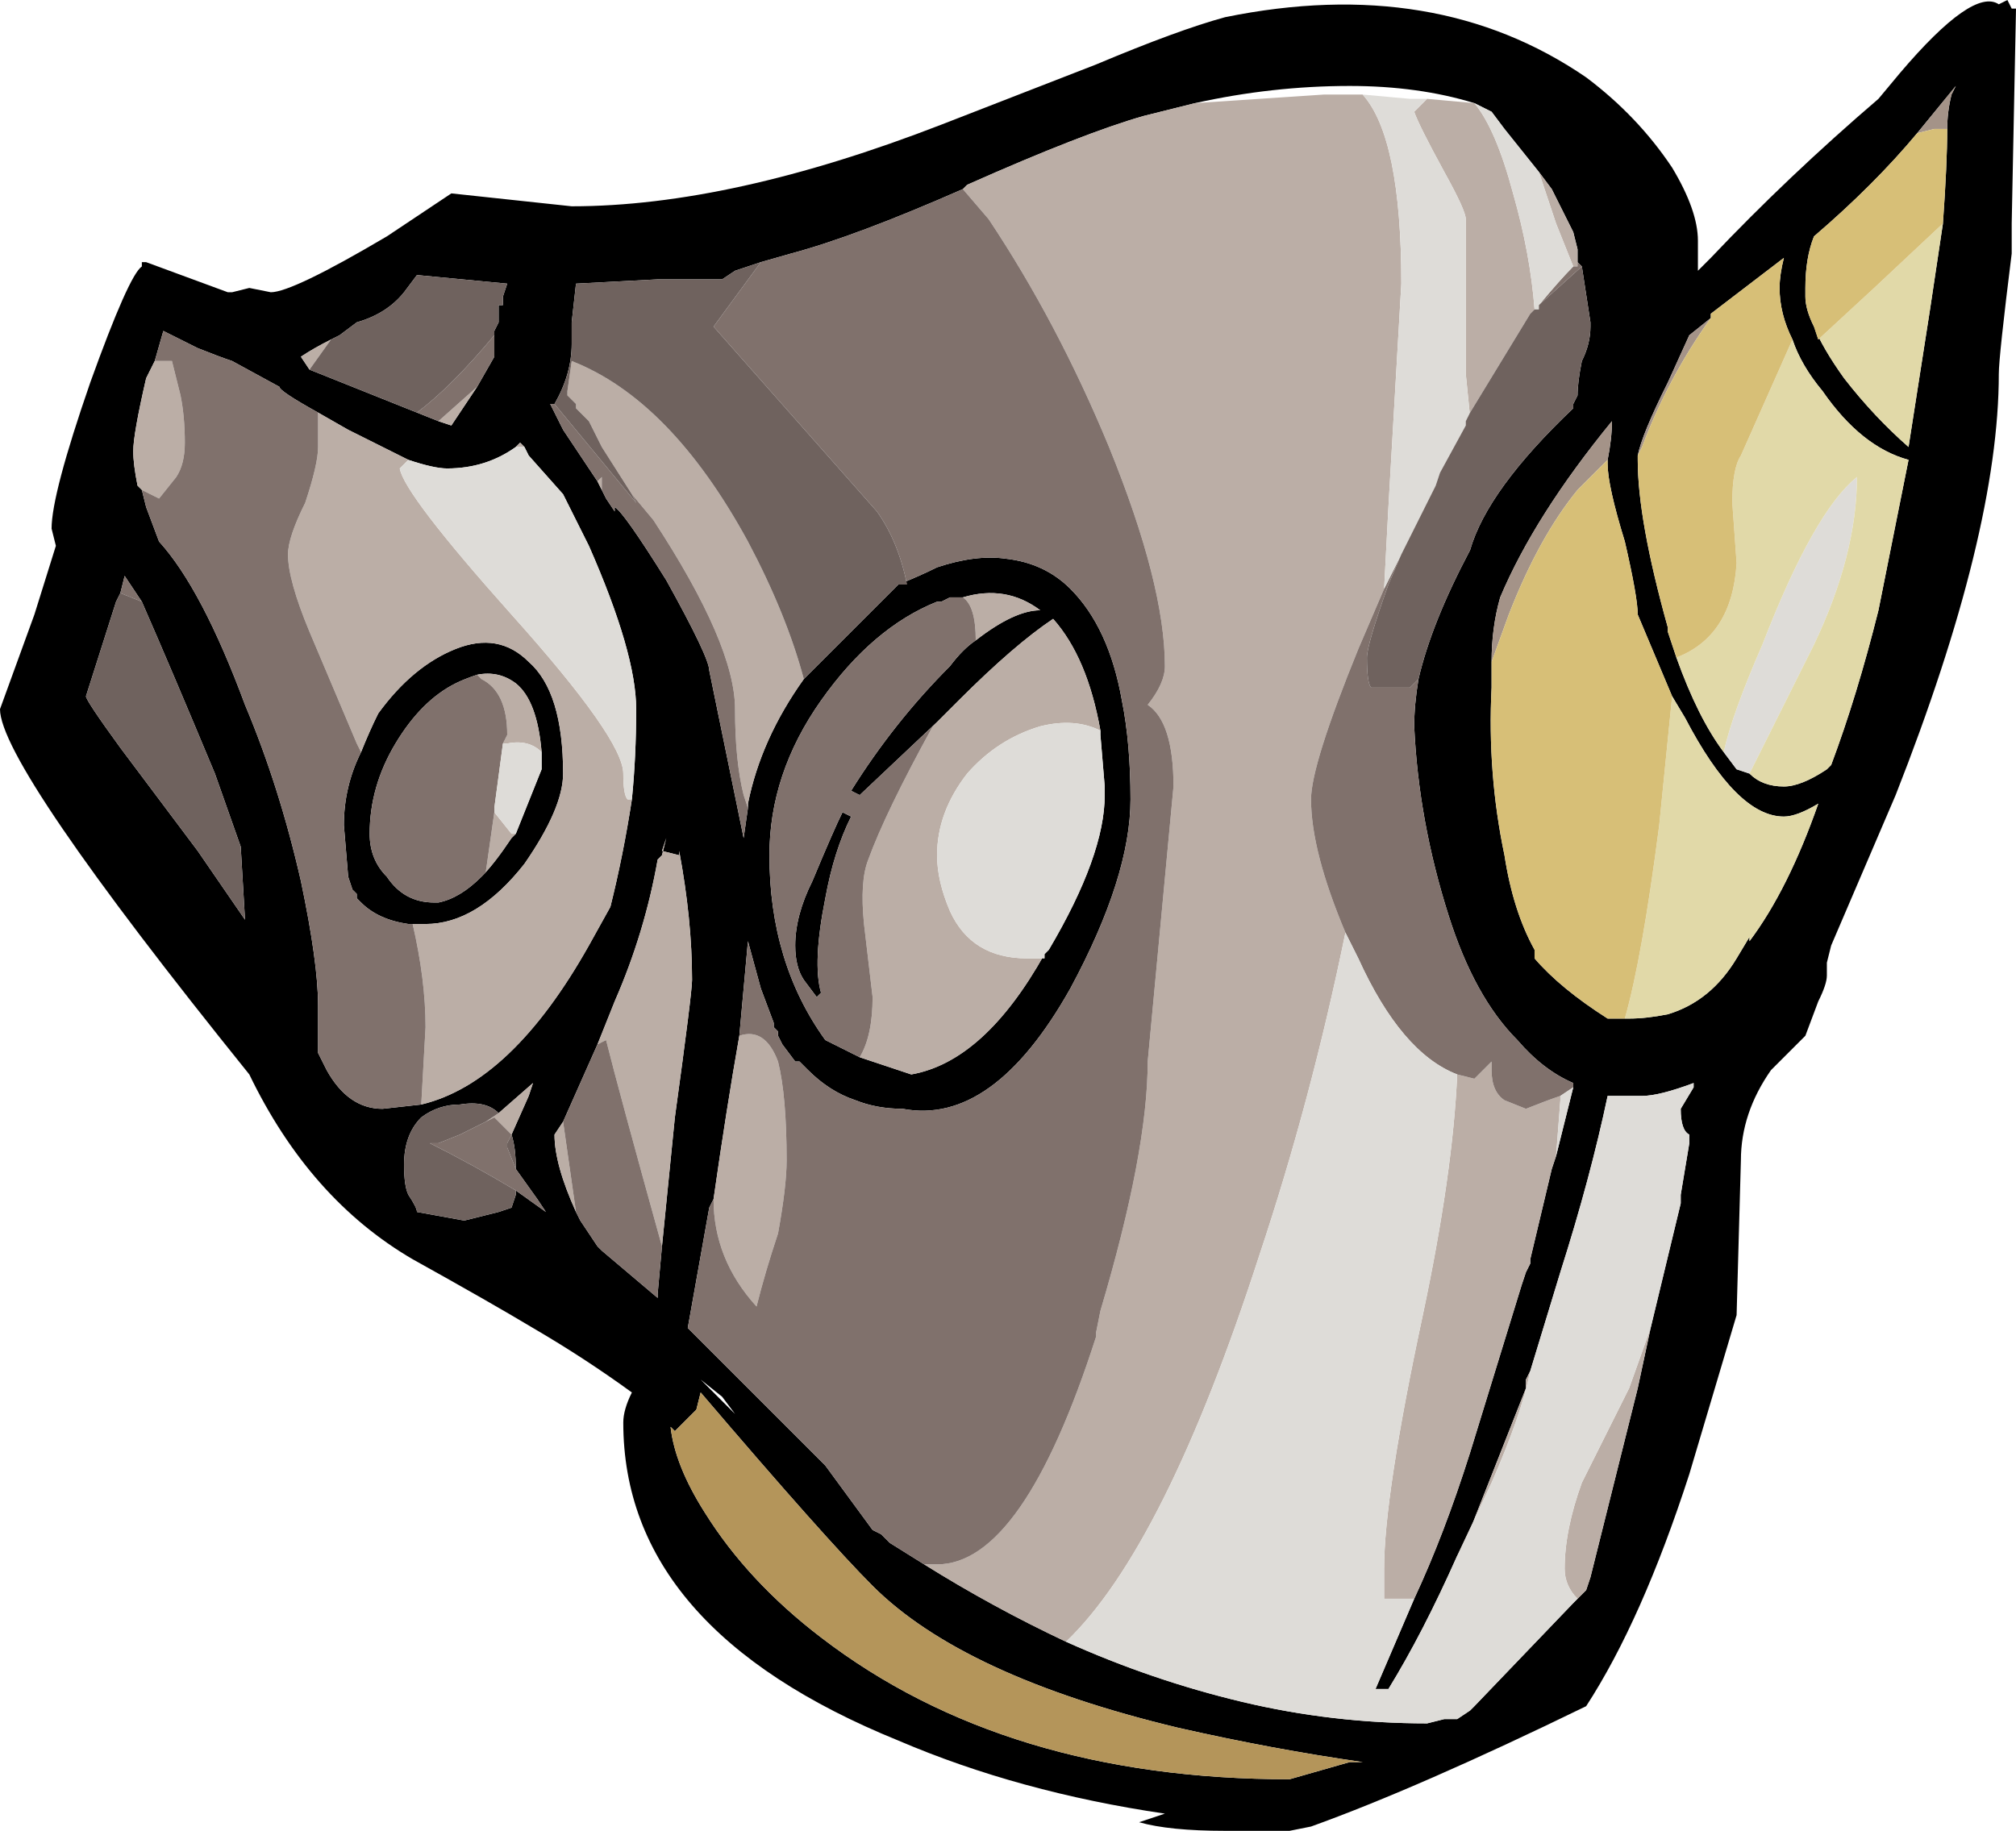 <?xml version="1.0" encoding="UTF-8" standalone="no"?>
<svg xmlns:ffdec="https://www.free-decompiler.com/flash" xmlns:xlink="http://www.w3.org/1999/xlink" ffdec:objectType="frame" height="149.1px" width="164.15px" xmlns="http://www.w3.org/2000/svg">
  <g transform="matrix(1.0, 0.0, 0.0, 1.0, 67.9, 54.6)">
    <use ffdec:characterId="1014" height="21.3" transform="matrix(7.0, 0.0, 0.0, 7.0, -67.9, -54.6)" width="23.45" xlink:href="#shape0"/>
  </g>
  <defs>
    <g id="shape0" transform="matrix(1.0, 0.0, 0.0, 1.0, 9.7, 7.8)">
      <path d="M4.2 -6.6 L3.6 -6.45 Q2.9 -6.25 1.55 -5.65 L1.5 -5.6 Q0.25 -5.05 -0.5 -4.85 L-0.85 -4.75 -1.15 -4.65 -1.3 -4.55 -2.05 -4.55 -3.0 -4.5 -3.05 -4.05 -3.05 -3.8 Q-3.05 -3.45 -3.25 -3.1 L-3.3 -3.1 -3.15 -2.8 -2.75 -2.2 -2.7 -2.1 -2.65 -2.0 -2.55 -1.85 -2.55 -1.9 Q-2.45 -1.85 -1.95 -1.05 -1.45 -0.15 -1.45 0.0 L-1.05 1.95 -1.0 1.6 -1.0 1.55 Q-0.85 0.8 -0.35 0.1 L0.75 -1.0 Q1.0 -1.1 1.2 -1.2 1.65 -1.35 2.0 -1.3 2.45 -1.25 2.75 -0.95 3.2 -0.5 3.35 0.35 3.45 0.85 3.45 1.5 3.45 2.4 2.75 3.7 1.85 5.3 0.8 5.1 0.5 5.1 0.25 5.0 -0.05 4.9 -0.3 4.65 L-0.4 4.55 -0.45 4.55 -0.6 4.35 -0.65 4.25 -0.65 4.2 -0.7 4.15 -0.7 4.1 -0.85 3.7 -1.0 3.15 -1.1 4.25 Q-1.25 5.1 -1.4 6.15 L-1.45 6.25 -1.7 7.65 -1.0 8.35 Q-0.55 8.8 -0.1 9.25 L0.45 10.0 0.55 10.05 0.65 10.15 1.05 10.4 Q1.85 10.9 2.7 11.3 3.7 11.75 4.75 12.0 5.8 12.25 6.9 12.25 L7.1 12.2 7.25 12.2 7.4 12.1 7.45 12.05 8.6 10.85 8.75 10.7 8.8 10.55 9.35 8.35 9.5 7.65 9.85 6.2 9.85 6.1 9.95 5.5 9.95 5.45 9.95 5.4 Q9.85 5.35 9.85 5.1 L10.0 4.85 10.0 4.8 Q9.6 4.95 9.4 4.95 L9.0 4.95 Q8.8 5.9 8.45 7.0 L8.1 8.15 8.05 8.25 8.05 8.35 7.3 10.25 7.25 10.3 Q6.85 11.2 6.45 11.85 L6.3 11.85 6.75 10.8 Q7.1 10.05 7.4 9.1 L8.0 7.15 8.05 7.0 8.1 6.9 8.1 6.85 8.35 5.8 8.4 5.65 8.6 4.85 8.6 4.8 Q8.25 4.65 7.95 4.3 7.45 3.8 7.15 2.85 6.8 1.75 6.75 0.65 6.75 0.4 6.8 0.1 6.95 -0.55 7.4 -1.4 7.6 -2.1 8.6 -3.05 L8.6 -3.1 8.65 -3.2 Q8.65 -3.35 8.7 -3.6 8.8 -3.8 8.8 -4.0 L8.8 -4.05 8.7 -4.7 8.65 -4.75 8.65 -4.9 8.6 -5.1 8.35 -5.6 8.2 -5.8 7.8 -6.3 7.65 -6.5 7.45 -6.6 Q6.8 -6.8 6.0 -6.8 5.1 -6.8 4.2 -6.6 M1.5 -0.85 L1.35 -0.85 1.25 -0.8 1.2 -0.8 Q0.45 -0.5 -0.15 0.35 -0.75 1.2 -0.75 2.15 -0.75 3.4 -0.1 4.3 L0.3 4.5 0.9 4.7 Q1.75 4.55 2.45 3.3 L2.5 3.25 Q3.15 2.15 3.15 1.45 L3.15 1.35 3.1 0.75 3.1 0.7 Q2.95 -0.15 2.55 -0.6 2.1 -0.3 1.45 0.35 L1.2 0.6 0.3 1.45 0.2 1.4 Q0.7 0.6 1.35 -0.05 1.5 -0.25 1.65 -0.35 2.1 -0.7 2.4 -0.7 2.0 -1.0 1.5 -0.85 M3.05 -7.05 Q4.0 -7.45 4.55 -7.6 7.0 -8.1 8.75 -6.9 9.35 -6.45 9.75 -5.85 10.05 -5.35 10.05 -5.0 L10.05 -4.65 10.2 -4.8 Q11.1 -5.75 12.15 -6.65 L12.4 -6.95 Q13.25 -7.95 13.55 -7.75 L13.65 -7.8 13.7 -7.7 13.75 -7.7 13.7 -5.2 13.7 -4.85 Q13.55 -3.65 13.55 -3.45 13.55 -1.6 12.35 1.45 L11.6 3.2 11.55 3.4 11.55 3.55 Q11.55 3.65 11.45 3.85 L11.3 4.25 Q11.05 4.5 10.9 4.65 10.55 5.15 10.55 5.7 L10.5 7.5 9.95 9.35 Q9.4 11.05 8.75 12.05 6.8 13.0 5.55 13.45 L5.3 13.5 4.55 13.5 Q3.9 13.5 3.55 13.4 L3.85 13.3 Q2.15 13.05 0.75 12.45 -2.45 11.15 -2.45 8.75 -2.45 8.6 -2.35 8.4 -2.9 8.0 -3.5 7.65 -4.0 7.35 -4.9 6.85 -6.1 6.15 -6.8 4.7 -9.7 1.1 -9.7 0.45 L-9.3 -0.65 -9.05 -1.45 -9.1 -1.65 Q-9.1 -2.05 -8.65 -3.35 -8.2 -4.6 -8.05 -4.7 L-8.05 -4.75 -8.0 -4.75 -7.05 -4.4 -7.0 -4.4 -6.8 -4.45 -6.55 -4.4 Q-6.3 -4.4 -5.2 -5.05 L-4.45 -5.55 -3.05 -5.4 Q-1.2 -5.4 1.25 -6.35 L3.05 -7.05 M12.6 -6.25 Q12.1 -5.65 11.4 -5.05 11.3 -4.8 11.3 -4.45 L11.3 -4.35 Q11.3 -4.2 11.4 -4.0 11.5 -3.75 11.75 -3.4 12.1 -2.95 12.5 -2.6 L12.75 -4.2 12.9 -5.2 Q12.95 -5.9 12.95 -6.3 12.95 -6.5 13.0 -6.7 L13.05 -6.8 12.6 -6.25 M11.15 -3.85 Q11.0 -4.15 11.0 -4.45 11.0 -4.6 11.05 -4.8 L10.2 -4.15 10.2 -4.1 9.95 -3.9 9.7 -3.35 Q9.4 -2.75 9.35 -2.5 L9.35 -2.45 Q9.35 -1.75 9.7 -0.5 L9.7 -0.45 9.8 -0.15 Q10.05 0.55 10.35 0.95 L10.5 1.15 10.65 1.2 Q10.8 1.35 11.05 1.35 11.25 1.35 11.55 1.15 L11.6 1.1 Q11.9 0.3 12.15 -0.7 L12.5 -2.45 Q11.95 -2.6 11.5 -3.25 11.25 -3.55 11.15 -3.85 M9.0 -2.45 Q9.05 -2.7 9.05 -2.9 8.15 -1.8 7.75 -0.85 7.65 -0.5 7.65 -0.1 L7.65 0.2 Q7.6 1.2 7.8 2.15 7.9 2.8 8.15 3.25 L8.15 3.35 Q8.45 3.7 9.0 4.05 L9.2 4.05 9.25 4.05 Q9.45 4.05 9.7 4.0 10.2 3.85 10.5 3.35 L10.65 3.1 10.65 3.15 Q11.1 2.55 11.45 1.55 11.2 1.7 11.05 1.7 10.5 1.7 9.9 0.55 L9.75 0.3 9.35 -0.65 Q9.35 -0.85 9.2 -1.5 9.0 -2.15 9.0 -2.4 L9.0 -2.45 M0.2 1.7 Q0.0 2.1 -0.1 2.65 -0.25 3.4 -0.15 3.75 L-0.2 3.8 -0.35 3.6 Q-0.45 3.45 -0.45 3.2 -0.45 2.85 -0.25 2.45 0.0 1.85 0.1 1.65 L0.2 1.7 M0.45 10.65 Q-0.1 10.1 -1.55 8.4 L-1.6 8.6 -1.85 8.85 -1.9 8.8 Q-1.85 9.25 -1.5 9.8 -1.0 10.6 -0.15 11.25 2.0 12.9 5.3 12.9 L6.0 12.7 6.15 12.7 Q5.1 12.55 4.0 12.3 1.5 11.7 0.45 10.65 M-8.05 -2.1 L-8.0 -1.9 -7.85 -1.5 Q-7.35 -0.95 -6.85 0.4 -6.45 1.35 -6.2 2.45 -6.0 3.4 -6.0 3.9 -6.0 4.15 -6.0 4.4 L-6.0 4.45 -5.9 4.65 Q-5.65 5.1 -5.25 5.1 L-4.8 5.05 Q-3.75 4.8 -2.85 3.2 L-2.6 2.75 Q-2.45 2.15 -2.35 1.5 -2.3 1.0 -2.3 0.45 -2.3 -0.2 -2.85 -1.45 L-3.15 -2.05 -3.55 -2.5 -3.6 -2.6 -3.65 -2.65 -3.7 -2.6 Q-4.05 -2.35 -4.5 -2.35 -4.65 -2.35 -4.95 -2.45 L-5.65 -2.8 -6.0 -3.0 Q-6.45 -3.25 -6.45 -3.3 L-7.0 -3.6 Q-7.15 -3.65 -7.4 -3.75 L-7.8 -3.95 -7.9 -3.6 -8.0 -3.4 Q-8.15 -2.75 -8.15 -2.55 -8.15 -2.4 -8.1 -2.15 L-8.05 -2.1 M-4.95 2.95 Q-5.3 2.9 -5.5 2.7 L-5.55 2.65 -5.55 2.6 -5.6 2.55 -5.65 2.4 -5.7 1.8 Q-5.7 1.35 -5.5 0.95 -5.4 0.7 -5.3 0.5 -4.9 -0.05 -4.4 -0.25 -3.9 -0.45 -3.55 -0.1 -3.15 0.25 -3.15 1.2 -3.15 1.6 -3.6 2.25 -4.15 2.95 -4.75 2.95 L-4.95 2.95 M-5.85 -3.85 Q-6.05 -3.75 -6.2 -3.65 L-6.1 -3.5 -4.85 -3.0 -4.6 -2.9 -4.45 -2.85 -4.15 -3.3 -3.95 -3.65 -3.95 -3.9 -3.95 -3.95 -3.9 -4.05 -3.9 -4.25 -3.85 -4.25 -3.85 -4.35 -3.8 -4.5 -4.85 -4.6 -5.0 -4.4 Q-5.2 -4.15 -5.55 -4.05 L-5.75 -3.9 -5.85 -3.85 M-8.05 -0.8 L-8.25 -1.1 -8.3 -0.9 -8.35 -0.8 -8.7 0.3 Q-8.7 0.35 -8.3 0.9 L-7.4 2.1 -6.85 2.9 -6.9 2.05 -7.2 1.2 Q-7.7 0.0 -8.05 -0.8 M-2.0 6.7 L-1.85 5.2 Q-1.65 3.75 -1.65 3.6 -1.65 2.9 -1.8 2.1 L-1.8 2.15 -2.0 2.1 -1.95 1.95 -2.0 2.15 -2.05 2.2 Q-2.2 3.05 -2.55 3.85 L-2.75 4.35 -3.15 5.25 -3.25 5.4 Q-3.25 5.75 -3.0 6.3 L-2.95 6.4 -2.75 6.7 -2.7 6.75 -2.05 7.3 -2.05 7.25 -2.0 6.7 M-4.15 0.05 Q-4.3 0.1 -4.4 0.15 -4.8 0.35 -5.1 0.85 -5.4 1.35 -5.4 1.9 -5.4 2.2 -5.2 2.4 -5.0 2.7 -4.65 2.7 L-4.6 2.7 Q-4.35 2.65 -4.1 2.4 -3.95 2.25 -3.75 1.95 L-3.7 1.9 -3.4 1.15 -3.4 0.95 Q-3.45 0.35 -3.7 0.15 -3.9 0.0 -4.15 0.05 M-3.75 5.4 L-3.55 4.95 -3.5 4.8 -3.9 5.15 Q-4.05 5.0 -4.35 5.05 -4.6 5.05 -4.8 5.2 -5.0 5.4 -5.0 5.75 -5.0 6.0 -4.95 6.1 -4.85 6.25 -4.85 6.3 L-4.3 6.4 -3.9 6.3 -3.75 6.25 -3.7 6.1 -3.7 6.05 -3.35 6.3 -3.45 6.15 -3.7 5.8 Q-3.7 5.55 -3.75 5.4 M-1.3 8.45 L-1.55 8.25 -1.15 8.65 -1.3 8.45 M-2.25 7.7 L-2.25 7.7" fill="#000000" fill-rule="evenodd" stroke="none"/>
      <path d="M1.5 -5.6 L1.55 -5.65 Q2.9 -6.25 3.6 -6.45 L4.2 -6.6 5.7 -6.7 6.15 -6.7 Q6.6 -6.2 6.6 -4.5 L6.45 -1.9 6.4 -0.95 6.1 -0.25 Q5.55 1.1 5.55 1.5 5.55 2.1 5.95 3.05 5.55 5.0 4.95 6.8 3.85 10.2 2.7 11.3 1.85 10.9 1.05 10.4 L1.2 10.4 Q2.2 10.4 3.05 7.75 L3.05 7.7 3.1 7.45 Q3.65 5.6 3.65 4.55 L3.95 1.35 Q3.95 0.6 3.65 0.4 3.85 0.15 3.85 -0.05 3.85 -1.0 3.2 -2.6 2.6 -4.05 1.8 -5.25 L1.5 -5.6 M8.2 -5.8 L8.35 -5.6 8.6 -5.1 8.65 -4.9 8.65 -4.75 8.65 -4.7 8.6 -4.7 8.4 -5.2 8.2 -5.8 M8.4 5.65 L8.35 5.8 8.1 6.85 8.1 6.9 8.05 7.0 8.0 7.15 7.4 9.1 Q7.1 10.05 6.75 10.8 L6.4 10.8 Q6.4 10.75 6.4 10.45 6.4 9.6 6.85 7.5 7.2 5.85 7.25 4.7 L7.45 4.75 7.65 4.55 7.65 4.65 Q7.65 4.9 7.8 5.0 L8.05 5.1 Q8.3 5.0 8.45 4.95 L8.45 5.0 8.4 5.65 M7.25 10.3 L7.3 10.25 8.05 8.35 8.05 8.25 8.1 8.15 Q8.0 8.65 7.65 9.45 L7.25 10.3 M10.0 4.8 L10.0 4.85 10.0 4.8 M9.95 5.4 L9.95 5.45 9.95 5.4 M9.5 7.65 L9.35 8.35 8.8 10.55 8.75 10.7 8.6 10.85 8.65 10.8 Q8.5 10.65 8.5 10.45 8.5 10.0 8.7 9.45 L9.25 8.35 9.5 7.65 M-2.35 -2.05 L-2.7 -2.6 -2.85 -2.9 -3.0 -3.05 -3.0 -3.1 -3.1 -3.2 -3.1 -3.25 -3.05 -3.6 Q-1.9 -3.15 -1.0 -1.5 -0.55 -0.65 -0.35 0.1 -0.85 0.8 -1.0 1.55 L-1.0 1.6 -1.05 1.45 Q-1.15 1.05 -1.15 0.45 -1.15 -0.3 -2.1 -1.75 L-2.35 -2.05 M-1.1 4.25 Q-0.8 4.15 -0.65 4.55 -0.55 4.95 -0.55 5.7 -0.55 6.0 -0.65 6.55 -0.8 7.0 -0.9 7.4 -1.4 6.85 -1.4 6.15 -1.25 5.1 -1.1 4.25 M0.3 4.5 Q0.45 4.25 0.45 3.8 L0.35 2.95 Q0.3 2.45 0.4 2.2 0.6 1.65 1.15 0.65 L1.2 0.6 1.45 0.35 Q2.1 -0.3 2.55 -0.6 2.95 -0.15 3.1 0.7 2.8 0.55 2.4 0.65 1.9 0.8 1.55 1.2 1.2 1.65 1.2 2.15 1.2 2.45 1.35 2.8 1.6 3.35 2.25 3.35 L2.45 3.35 2.45 3.3 Q1.75 4.55 0.9 4.7 L0.3 4.5 M1.65 -0.35 Q1.65 -0.75 1.5 -0.85 2.0 -1.0 2.4 -0.7 2.1 -0.7 1.65 -0.35 M7.45 -6.6 Q7.7 -6.3 7.9 -5.55 8.1 -4.85 8.15 -4.2 L8.1 -4.15 7.4 -3.0 7.4 -2.95 7.35 -3.45 7.35 -5.25 Q7.35 -5.35 7.1 -5.8 6.8 -6.35 6.75 -6.5 L6.9 -6.65 7.45 -6.6 M-7.9 -3.6 L-7.7 -3.6 -7.6 -3.2 Q-7.55 -2.95 -7.55 -2.65 -7.55 -2.4 -7.65 -2.25 L-7.85 -2.0 -8.05 -2.1 -8.1 -2.15 Q-8.15 -2.4 -8.15 -2.55 -8.15 -2.75 -8.0 -3.4 L-7.9 -3.6 M-4.8 5.05 L-4.75 4.15 Q-4.75 3.6 -4.9 2.95 L-4.95 2.95 -4.75 2.95 Q-4.15 2.95 -3.6 2.25 -3.15 1.6 -3.15 1.2 -3.15 0.25 -3.55 -0.1 -3.9 -0.45 -4.4 -0.25 -4.9 -0.05 -5.3 0.5 -5.4 0.7 -5.5 0.95 L-5.55 0.85 -6.1 -0.45 Q-6.35 -1.05 -6.35 -1.35 -6.35 -1.55 -6.15 -1.95 -6.0 -2.4 -6.0 -2.6 L-6.0 -3.0 -5.65 -2.8 -4.95 -2.45 -5.05 -2.35 Q-5.0 -2.05 -3.75 -0.65 -2.45 0.8 -2.45 1.2 -2.45 1.45 -2.4 1.5 L-2.35 1.5 Q-2.45 2.15 -2.6 2.75 L-2.85 3.2 Q-3.75 4.8 -4.8 5.05 M-6.1 -3.5 L-6.2 -3.65 Q-6.05 -3.75 -5.85 -3.85 L-6.1 -3.5 M-4.15 -3.3 L-4.45 -2.85 -4.6 -2.9 -4.15 -3.3 M-2.75 -2.2 L-2.7 -2.25 -2.7 -2.1 -2.75 -2.2 M-3.6 -2.6 L-3.7 -2.6 -3.65 -2.65 -3.6 -2.6 M-2.75 4.35 L-2.55 3.85 Q-2.2 3.05 -2.05 2.2 L-2.0 2.15 -1.95 1.95 -2.0 2.1 -1.8 2.15 -1.8 2.1 Q-1.65 2.9 -1.65 3.6 -1.65 3.75 -1.85 5.2 L-2.0 6.7 Q-2.5 4.9 -2.65 4.3 L-2.75 4.35 M-3.0 6.3 Q-3.25 5.75 -3.25 5.4 L-3.15 5.25 -3.0 6.3 M-3.85 0.85 L-3.8 0.75 Q-3.8 0.25 -4.1 0.1 L-4.15 0.05 Q-3.9 0.0 -3.7 0.15 -3.45 0.35 -3.4 0.95 -3.55 0.8 -3.8 0.85 L-3.85 0.85 M-4.1 2.4 L-4.05 2.35 -3.95 1.65 -3.75 1.9 -3.7 1.9 -3.75 1.95 Q-3.95 2.25 -4.1 2.4 M-3.9 5.15 L-3.5 4.8 -3.55 4.95 -3.75 5.4 -3.95 5.2 -4.05 5.25 -3.9 5.15 M-3.8 5.5 L-3.75 5.4 -3.8 5.5" fill="#bbaea6" fill-rule="evenodd" stroke="none"/>
      <path d="M0.45 10.65 Q1.5 11.7 4.0 12.3 5.1 12.55 6.15 12.7 L6.0 12.7 5.3 12.9 Q2.0 12.9 -0.15 11.25 -1.0 10.6 -1.5 9.8 -1.85 9.25 -1.9 8.8 L-1.85 8.85 -1.6 8.6 -1.55 8.4 Q-0.1 10.1 0.45 10.65" fill="#b4955a" fill-rule="evenodd" stroke="none"/>
      <path d="M12.95 -6.3 L12.8 -6.3 12.6 -6.25 13.05 -6.8 13.0 -6.7 Q12.95 -6.5 12.95 -6.3 M10.2 -4.1 Q9.7 -3.4 9.4 -2.6 L9.35 -2.5 Q9.4 -2.75 9.7 -3.35 L9.95 -3.9 10.2 -4.1 M9.0 -2.45 L8.65 -2.1 Q8.2 -1.55 7.85 -0.65 L7.65 -0.1 Q7.65 -0.5 7.75 -0.85 8.15 -1.8 9.05 -2.9 9.05 -2.7 9.0 -2.45" fill="#a49388" fill-rule="evenodd" stroke="none"/>
      <path d="M1.5 -5.6 L1.8 -5.25 Q2.6 -4.05 3.2 -2.6 3.85 -1.0 3.85 -0.05 3.85 0.15 3.65 0.4 3.95 0.6 3.95 1.35 L3.65 4.55 Q3.65 5.6 3.1 7.45 L3.05 7.7 3.05 7.75 Q2.2 10.4 1.2 10.4 L1.05 10.4 0.65 10.15 0.55 10.05 0.45 10.0 -0.1 9.25 Q-0.55 8.8 -1.0 8.35 L-1.7 7.65 -1.45 6.25 -1.4 6.15 Q-1.4 6.85 -0.9 7.4 -0.8 7.0 -0.65 6.55 -0.55 6.0 -0.55 5.7 -0.55 4.95 -0.65 4.55 -0.8 4.15 -1.1 4.25 L-1.0 3.15 -0.85 3.7 -0.7 4.1 -0.7 4.15 -0.65 4.2 -0.65 4.25 -0.6 4.35 -0.45 4.55 -0.4 4.55 -0.3 4.65 Q-0.05 4.9 0.25 5.0 0.5 5.1 0.8 5.1 1.85 5.3 2.75 3.7 3.45 2.4 3.45 1.5 3.45 0.85 3.35 0.35 3.2 -0.5 2.75 -0.95 2.45 -1.25 2.0 -1.3 1.65 -1.35 1.2 -1.2 1.0 -1.1 0.75 -1.0 L0.85 -1.0 Q0.75 -1.5 0.5 -1.85 L-1.4 -4.0 -0.85 -4.75 -0.5 -4.85 Q0.25 -5.05 1.5 -5.6 M5.95 3.05 Q5.55 2.1 5.55 1.5 5.55 1.1 6.1 -0.25 L6.4 -0.95 6.65 -1.45 6.6 -1.35 6.45 -1.0 Q6.2 -0.3 6.2 -0.15 6.2 0.15 6.25 0.2 L6.7 0.2 6.8 0.1 Q6.75 0.4 6.75 0.65 6.8 1.75 7.15 2.85 7.45 3.8 7.95 4.3 8.25 4.65 8.6 4.8 L8.6 4.85 8.45 4.95 Q8.3 5.0 8.05 5.1 L7.8 5.0 Q7.65 4.9 7.65 4.65 L7.65 4.55 7.45 4.75 7.25 4.7 Q6.6 4.45 6.1 3.35 L5.95 3.05 M8.65 -4.75 L8.7 -4.7 8.2 -4.25 Q8.45 -4.55 8.6 -4.7 L8.65 -4.7 8.65 -4.75 M-3.25 -3.1 L-2.3 -1.95 -2.35 -2.05 -2.1 -1.75 Q-1.15 -0.3 -1.15 0.45 -1.15 1.05 -1.05 1.45 L-1.0 1.6 -1.05 1.95 -1.45 0.0 Q-1.45 -0.15 -1.95 -1.05 -2.45 -1.85 -2.55 -1.9 L-2.55 -1.85 -2.65 -2.0 -2.7 -2.1 -2.7 -2.25 -2.75 -2.2 -3.15 -2.8 -3.3 -3.1 -3.25 -3.1 M0.3 4.5 L-0.1 4.3 Q-0.75 3.4 -0.75 2.15 -0.75 1.2 -0.15 0.35 0.45 -0.5 1.2 -0.8 L1.25 -0.8 1.35 -0.85 1.5 -0.85 Q1.65 -0.75 1.65 -0.35 1.5 -0.25 1.35 -0.05 0.7 0.6 0.2 1.4 L0.3 1.45 1.2 0.6 1.15 0.65 Q0.6 1.65 0.4 2.2 0.3 2.45 0.35 2.95 L0.45 3.8 Q0.45 4.25 0.3 4.5 M0.2 1.7 L0.1 1.65 Q0.0 1.85 -0.25 2.45 -0.45 2.85 -0.45 3.2 -0.45 3.45 -0.35 3.6 L-0.2 3.8 -0.15 3.75 Q-0.25 3.4 -0.1 2.65 0.0 2.1 0.2 1.7 M-8.05 -2.1 L-7.85 -2.0 -7.65 -2.25 Q-7.55 -2.4 -7.55 -2.65 -7.55 -2.95 -7.6 -3.2 L-7.7 -3.6 -7.9 -3.6 -7.8 -3.95 -7.4 -3.75 Q-7.15 -3.65 -7.0 -3.6 L-6.45 -3.3 Q-6.45 -3.25 -6.0 -3.0 L-6.0 -2.6 Q-6.0 -2.4 -6.15 -1.95 -6.35 -1.55 -6.35 -1.35 -6.35 -1.05 -6.1 -0.45 L-5.55 0.85 -5.5 0.95 Q-5.7 1.35 -5.7 1.8 L-5.65 2.4 -5.6 2.55 -5.55 2.6 -5.55 2.65 -5.5 2.7 Q-5.3 2.9 -4.95 2.95 L-4.9 2.95 Q-4.75 3.6 -4.75 4.15 L-4.8 5.05 -5.25 5.1 Q-5.65 5.1 -5.9 4.65 L-6.0 4.45 -6.0 4.4 Q-6.0 4.15 -6.0 3.9 -6.0 3.4 -6.2 2.45 -6.45 1.35 -6.85 0.4 -7.35 -0.95 -7.85 -1.5 L-8.0 -1.9 -8.05 -2.1 M-3.95 -3.9 L-3.95 -3.65 -4.15 -3.3 -4.6 -2.9 -4.85 -3.0 Q-4.45 -3.3 -3.95 -3.9 M-6.1 -3.5 L-5.85 -3.85 -6.1 -3.5 M-8.3 -0.9 L-8.25 -1.1 -8.05 -0.8 -8.3 -0.9 M-2.75 4.35 L-2.65 4.3 Q-2.5 4.9 -2.0 6.7 L-2.05 7.25 -2.05 7.3 -2.7 6.75 -2.75 6.7 -2.95 6.4 -3.0 6.3 -3.15 5.25 -2.75 4.35 M-4.15 0.05 L-4.1 0.1 Q-3.8 0.25 -3.8 0.75 L-3.85 0.85 -3.95 1.6 -3.95 1.65 -4.05 2.35 -4.1 2.4 Q-4.35 2.65 -4.6 2.7 L-4.65 2.7 Q-5.0 2.7 -5.2 2.4 -5.4 2.2 -5.4 1.9 -5.4 1.35 -5.1 0.85 -4.8 0.35 -4.4 0.15 -4.3 0.1 -4.15 0.05 M-3.7 5.8 L-3.45 6.15 -3.35 6.3 -3.7 6.05 Q-4.2 5.75 -4.7 5.5 L-4.6 5.5 -4.35 5.4 -4.05 5.25 -3.95 5.2 -3.75 5.4 -3.8 5.5 -3.8 5.55 -3.7 5.8" fill="#80716c" fill-rule="evenodd" stroke="none"/>
      <path d="M2.7 11.3 Q3.85 10.2 4.95 6.8 5.55 5.0 5.95 3.05 L6.1 3.35 Q6.6 4.45 7.25 4.7 7.2 5.85 6.85 7.5 6.4 9.6 6.4 10.45 6.4 10.75 6.4 10.8 L6.75 10.8 6.3 11.85 6.45 11.85 Q6.85 11.2 7.25 10.3 L7.65 9.45 Q8.0 8.65 8.1 8.15 L8.45 7.0 Q8.8 5.9 9.0 4.95 L9.4 4.95 Q9.6 4.95 10.0 4.8 L10.0 4.85 9.85 5.1 Q9.85 5.35 9.95 5.4 L9.95 5.45 9.95 5.5 9.85 6.1 9.85 6.2 9.5 7.65 9.25 8.35 8.7 9.45 Q8.5 10.0 8.5 10.45 8.5 10.65 8.65 10.8 L8.6 10.85 7.45 12.05 7.4 12.1 7.25 12.2 7.1 12.2 6.9 12.25 Q5.8 12.25 4.75 12.0 3.7 11.75 2.7 11.3 M6.4 -0.95 L6.45 -1.9 6.6 -4.5 Q6.6 -6.2 6.15 -6.7 L6.7 -6.65 6.9 -6.65 6.75 -6.5 Q6.8 -6.35 7.1 -5.8 7.35 -5.35 7.35 -5.25 L7.35 -3.45 7.4 -2.95 7.4 -3.0 7.35 -2.9 7.35 -2.85 7.05 -2.3 7.0 -2.15 6.65 -1.45 6.4 -0.95 M7.45 -6.6 L7.65 -6.5 7.8 -6.3 8.2 -5.8 8.4 -5.2 8.6 -4.7 Q8.45 -4.55 8.2 -4.25 L8.2 -4.2 8.15 -4.2 Q8.1 -4.85 7.9 -5.55 7.7 -6.3 7.45 -6.6 M8.6 4.85 L8.4 5.65 8.45 5.0 8.45 4.95 8.6 4.85 M10.65 1.2 L10.5 1.15 10.35 0.95 Q10.45 0.5 10.8 -0.3 11.4 -1.85 11.9 -2.25 11.9 -1.35 11.4 -0.3 L10.65 1.2 M3.1 0.7 L3.1 0.75 3.15 1.35 3.15 1.45 Q3.15 2.15 2.5 3.25 L2.45 3.3 2.45 3.35 2.25 3.35 Q1.6 3.35 1.35 2.8 1.2 2.45 1.2 2.15 1.2 1.65 1.55 1.2 1.9 0.8 2.4 0.65 2.8 0.55 3.1 0.7 M-3.7 -2.6 L-3.6 -2.6 -3.55 -2.5 -3.15 -2.05 -2.85 -1.45 Q-2.3 -0.2 -2.3 0.45 -2.3 1.0 -2.35 1.5 L-2.4 1.5 Q-2.45 1.45 -2.45 1.2 -2.45 0.8 -3.75 -0.65 -5.0 -2.05 -5.05 -2.35 L-4.95 -2.45 Q-4.65 -2.35 -4.5 -2.35 -4.05 -2.35 -3.7 -2.6 M-3.95 1.65 L-3.95 1.6 -3.85 0.85 -3.8 0.85 Q-3.55 0.8 -3.4 0.95 L-3.4 1.15 -3.7 1.9 -3.75 1.9 -3.95 1.65" fill="#dedcd8" fill-rule="evenodd" stroke="none"/>
      <path d="M8.7 -4.7 L8.8 -4.05 8.8 -4.0 Q8.8 -3.8 8.7 -3.6 8.65 -3.35 8.65 -3.2 L8.6 -3.1 8.6 -3.05 Q7.6 -2.1 7.4 -1.4 6.95 -0.55 6.8 0.1 L6.7 0.2 6.25 0.2 Q6.2 0.15 6.2 -0.15 6.2 -0.3 6.45 -1.0 L6.6 -1.35 6.65 -1.45 7.0 -2.15 7.05 -2.3 7.35 -2.85 7.35 -2.9 7.4 -3.0 8.1 -4.15 8.15 -4.2 8.2 -4.2 8.2 -4.25 8.7 -4.7 M-0.85 -4.75 L-1.4 -4.0 0.5 -1.85 Q0.75 -1.5 0.85 -1.0 L0.75 -1.0 -0.35 0.1 Q-0.55 -0.65 -1.0 -1.5 -1.9 -3.15 -3.05 -3.6 L-3.1 -3.25 -3.1 -3.2 -3.0 -3.1 -3.0 -3.05 -2.85 -2.9 -2.7 -2.6 -2.35 -2.05 -2.3 -1.95 -3.25 -3.1 Q-3.05 -3.45 -3.05 -3.8 L-3.05 -4.05 -3.0 -4.5 -2.05 -4.55 -1.3 -4.55 -1.15 -4.65 -0.85 -4.75 M-5.85 -3.85 L-5.75 -3.9 -5.55 -4.05 Q-5.2 -4.15 -5.0 -4.4 L-4.85 -4.6 -3.8 -4.5 -3.85 -4.35 -3.85 -4.25 -3.9 -4.25 -3.9 -4.05 -3.95 -3.95 -3.95 -3.9 Q-4.45 -3.3 -4.85 -3.0 L-6.1 -3.5 -5.85 -3.85 M-8.05 -0.8 Q-7.7 0.0 -7.2 1.2 L-6.9 2.05 -6.85 2.9 -7.4 2.1 -8.3 0.9 Q-8.7 0.35 -8.7 0.3 L-8.35 -0.8 -8.3 -0.9 -8.05 -0.8 M-3.75 5.4 Q-3.7 5.55 -3.7 5.8 L-3.8 5.55 -3.8 5.5 -3.75 5.4 M-3.7 6.05 L-3.7 6.1 -3.75 6.25 -3.9 6.3 -4.3 6.4 -4.85 6.3 Q-4.85 6.25 -4.95 6.1 -5.0 6.0 -5.0 5.75 -5.0 5.4 -4.8 5.2 -4.6 5.05 -4.35 5.05 -4.05 5.0 -3.9 5.15 L-4.05 5.25 -4.35 5.4 -4.6 5.5 -4.7 5.5 Q-4.2 5.75 -3.7 6.05" fill="#6f625e" fill-rule="evenodd" stroke="none"/>
      <path d="M11.4 -4.0 L11.45 -3.85 12.1 -4.45 12.9 -5.2 12.75 -4.2 12.5 -2.6 Q12.1 -2.95 11.75 -3.4 11.5 -3.75 11.4 -4.0 M9.8 -0.15 Q10.45 -0.4 10.5 -1.25 L10.45 -1.95 Q10.45 -2.35 10.55 -2.5 L11.15 -3.85 Q11.25 -3.55 11.5 -3.25 11.95 -2.6 12.5 -2.45 L12.15 -0.7 Q11.9 0.3 11.6 1.1 L11.55 1.15 Q11.25 1.35 11.05 1.35 10.8 1.35 10.65 1.2 L11.4 -0.3 Q11.9 -1.35 11.9 -2.25 11.4 -1.85 10.8 -0.3 10.45 0.5 10.35 0.95 10.05 0.55 9.8 -0.15 M9.2 4.05 Q9.4 3.35 9.6 1.8 L9.75 0.3 9.9 0.55 Q10.5 1.7 11.05 1.7 11.2 1.7 11.45 1.55 11.1 2.55 10.65 3.15 L10.65 3.1 10.5 3.35 Q10.2 3.85 9.7 4.0 9.45 4.05 9.25 4.05 L9.2 4.05" fill="#e1d9a8" fill-rule="evenodd" stroke="none"/>
      <path d="M11.4 -4.0 Q11.3 -4.2 11.3 -4.35 L11.3 -4.45 Q11.3 -4.8 11.4 -5.05 12.1 -5.65 12.6 -6.25 L12.8 -6.3 12.95 -6.3 Q12.95 -5.9 12.9 -5.2 L12.1 -4.45 11.45 -3.85 11.4 -4.0 M10.2 -4.1 L10.2 -4.15 11.05 -4.8 Q11.0 -4.6 11.0 -4.45 11.0 -4.15 11.15 -3.85 L10.55 -2.5 Q10.45 -2.35 10.45 -1.95 L10.5 -1.25 Q10.45 -0.4 9.8 -0.15 L9.7 -0.45 9.7 -0.5 Q9.35 -1.75 9.35 -2.45 L9.35 -2.5 9.4 -2.6 Q9.7 -3.4 10.2 -4.1 M7.65 -0.1 L7.85 -0.65 Q8.2 -1.55 8.65 -2.1 L9.0 -2.45 9.0 -2.4 Q9.0 -2.15 9.2 -1.5 9.35 -0.85 9.35 -0.65 L9.75 0.3 9.6 1.8 Q9.4 3.35 9.2 4.05 L9.0 4.05 Q8.45 3.7 8.15 3.35 L8.15 3.25 Q7.9 2.8 7.8 2.15 7.6 1.2 7.65 0.2 L7.65 -0.1" fill="#d7bf77" fill-rule="evenodd" stroke="none"/>
    </g>
  </defs>
</svg>
